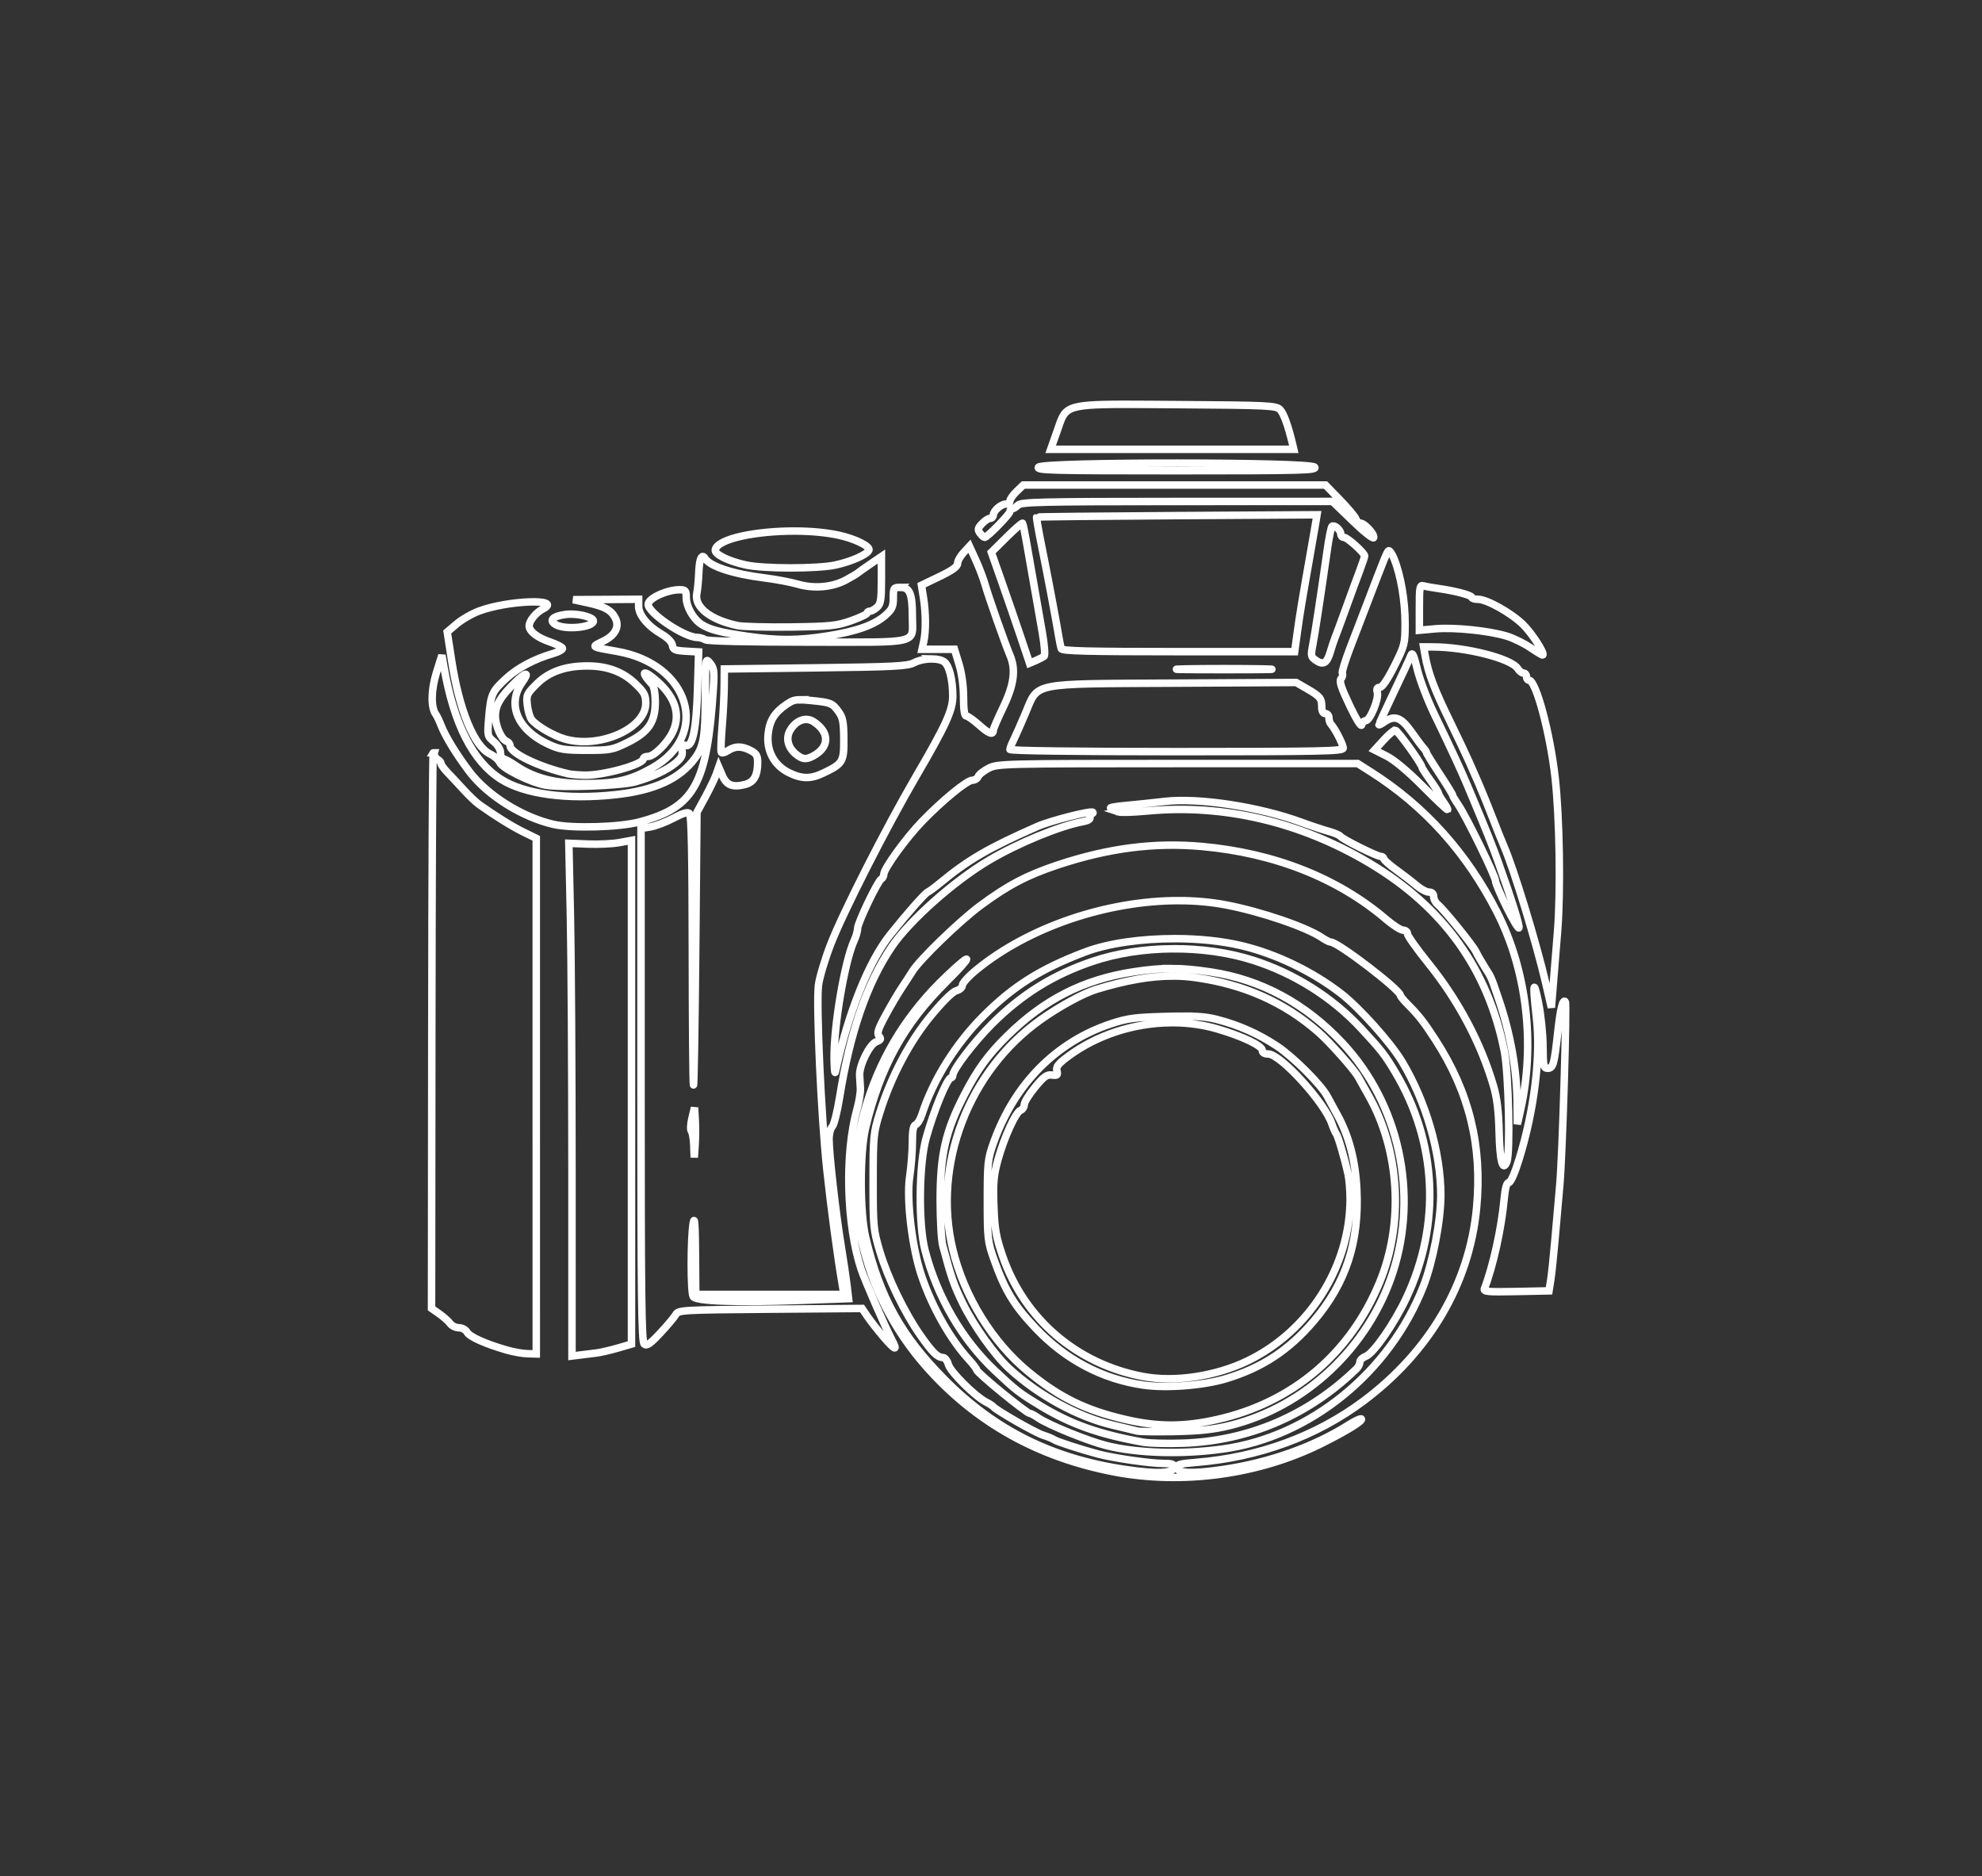 <?xml version="1.0" encoding="UTF-8" standalone="no"?>
<!-- Caetano Ramos -->

<svg
   xmlns:dc="http://purl.org/dc/elements/1.1/"
   xmlns:cc="http://creativecommons.org/ns#"
   xmlns:rdf="http://www.w3.org/1999/02/22-rdf-syntax-ns#"
   xmlns:svg="http://www.w3.org/2000/svg"
   xmlns="http://www.w3.org/2000/svg"
   xmlns:sodipodi="http://sodipodi.sourceforge.net/DTD/sodipodi-0.dtd"
   xmlns:inkscape="http://www.inkscape.org/namespaces/inkscape"
   version="1.1"
   id="svg2"
   width="1107.453"
   height="1048.133"
   viewBox="0 0 1107.453 1048.133"
   sodipodi:docname="imageviewer.svg"
   inkscape:version="0.92.4 (5da689c313, 2019-01-14)">
  <rect x="0" y="0" width="1107.453" height="1048.133" fill="#333333" stroke="none"/>
  <defs
     id="defs6" />
  <sodipodi:namedview
     pagecolor="#ffffff"
     bordercolor="#666666"
     borderopacity="1"
     objecttolerance="10"
     gridtolerance="10"
     guidetolerance="10"
     inkscape:pageopacity="0"
     inkscape:pageshadow="2"
     inkscape:window-width="1600"
     inkscape:window-height="837"
     id="namedview4"
     showgrid="false"
     inkscape:pagecheckerboard="true"
     showguides="false"
     inkscape:zoom="0.4330723"
     inkscape:cx="-313.27931"
     inkscape:cy="425.80872"
     inkscape:window-x="-8"
     inkscape:window-y="-8"
     inkscape:window-maximized="1"
     inkscape:current-layer="g67" />
  <g
     id="g47"
     transform="translate(-2194.402,187.907)">
    <g
       id="g67">
      <g
         id="g825"
         transform="matrix(0.576,0,0,0.576,2565.124,245.693)">
        <path
           id="path720"
           transform="translate(-970.609,-559.421)"
           d="m 1417.463,198.803 c -59.716,0.047 -57.008,3.369 -65.023,26.016 l -6.236,17.623 h 117.918 117.916 l -1.232,-5.195 c -4.221,-17.785 -8.623,-29.851 -12.191,-33.422 -3.772,-3.774 -11.659,-4.152 -98.938,-4.729 -21.328,-0.141 -38.432,-0.304 -52.213,-0.293 z m 50.893,57.033 c -65.878,0 -131.757,1.308 -133.928,3.924 -2.55,3.072 12.588,3.463 133.928,3.463 121.339,0 136.476,-0.391 133.926,-3.463 -2.171,-2.616 -68.048,-3.924 -133.926,-3.924 z m -148.684,21.24 -6.477,6.205 c -3.562,3.413 -6.476,7.569 -6.476,9.236 -1e-4,1.667 -1.737,3.031 -3.859,3.031 -4.784,0 -12.305,6.571 -12.305,10.75 0,1.708 -1.377,3.105 -3.061,3.105 -1.684,0 -5.246,2.338 -7.916,5.195 -4.105,4.393 -4.397,5.82 -1.881,9.236 1.637,2.222 3.635,4.041 4.441,4.041 2.576,0 24.58,-22.534 24.58,-25.172 0,-1.396 0.965,-2.537 2.144,-2.537 1.179,0 3.736,-1.592 5.682,-3.537 3.103,-3.103 22.013,-3.541 154.295,-3.578 l 150.76,-0.043 19.523,18.896 c 10.738,10.393 19.923,17.701 20.41,16.24 1.082,-3.246 -8.775,-14.029 -12.875,-14.084 -1.627,-0.022 -3.589,-1.86 -4.359,-4.082 -0.771,-2.222 -7.722,-10.535 -15.447,-18.473 l -14.045,-14.432 h -146.568 z m 284.912,28.863 -135.656,0.812 c -74.61,0.447 -135.966,1.105 -136.346,1.461 -0.38,0.356 2.02,14.018 5.332,30.359 5.478,27.032 13.574,69.976 16.484,87.441 0.635,3.81 1.564,8.225 2.064,9.812 0.712,2.257 25.489,2.887 113.678,2.887 h 112.768 l 2.607,-19.051 c 2.428,-17.738 4.82,-32.138 13.133,-79.086 1.799,-10.16 3.871,-22.11 4.604,-26.555 z m -285.807,8.184 c -1.159,0.236 -7.779,6.079 -15.379,13.611 l -14.74,14.609 10.256,29.135 c 5.641,16.024 13.982,40.227 18.535,53.785 l 8.279,24.65 6.082,-2.576 c 3.345,-1.417 6.974,-3.324 8.066,-4.238 1.092,-0.914 0.269,-11.367 -1.828,-23.229 -4.446,-25.144 -11.991,-68.214 -15.713,-89.686 -1.431,-8.255 -2.962,-15.469 -3.4,-16.033 -0.027,-0.035 -0.081,-0.045 -0.158,-0.029 z m 301.299,2.645 c -0.378,0.039 -0.708,0.181 -0.971,0.443 -0.846,0.845 -2.831,10.605 -4.412,21.688 -6.64,46.547 -12.235,83.198 -14.277,93.533 -1.972,9.977 -1.71,11.368 2.728,14.484 7.386,5.185 11.029,3.225 14.24,-7.664 1.598,-5.419 3.664,-11.654 4.594,-13.855 0.929,-2.201 5.629,-14.913 10.441,-28.248 4.812,-13.335 10.91,-29.945 13.551,-36.912 2.641,-6.967 4.801,-13.411 4.801,-14.32 0,-2.912 -16.755,-18.039 -19.98,-18.039 -1.71,0 -3.109,-1.432 -3.109,-3.182 0,-3.441 -4.959,-8.199 -7.605,-7.928 z m -521.482,4.967 c -37.64,-0.178 -75.605,7.309 -77.733,18.174 -0.851,4.347 12.248,10.862 29.549,14.697 17.104,3.791 69.345,3.855 86.811,0.105 15.7,-3.371 31.409,-10.376 32.711,-14.588 1.149,-3.717 -13.864,-11.054 -29.467,-14.402 -12.463,-2.674 -27.142,-3.917 -41.871,-3.986 z m 168.834,14.742 -5.754,6.211 c -3.165,3.415 -5.756,8.126 -5.756,10.471 0,3.029 -5.07,6.702 -17.52,12.691 l -17.52,8.43 1.92,12.012 c 2.373,14.852 2.487,32.685 0.274,42.607 l -1.674,7.506 h 15.74 15.74 l 4.406,14.432 c 2.716,8.893 4.406,21.298 4.406,32.326 0,11.682 0.9,17.896 2.59,17.896 1.426,0 7.138,4.048 12.699,8.996 9.439,8.399 13.574,9.851 13.574,4.766 0,-1.17 4.367,-11.24 9.705,-22.377 10.488,-21.883 12.363,-36.478 6.457,-50.268 -4.567,-10.663 -20.681,-56.429 -24.115,-68.49 -1.686,-5.92 -5.79,-16.714 -9.119,-23.986 z m 406.793,4.346 c -0.166,-0.007 -0.312,0.052 -0.434,0.182 -1.688,1.802 -3.895,7.264 -20.818,51.527 -4.129,10.795 -11.468,29.917 -16.313,42.494 -4.844,12.577 -8.238,23.793 -7.539,24.924 0.699,1.131 0.139,3.422 -1.246,5.09 -1.891,2.278 0.194,8.722 8.371,25.877 6.408,13.443 11.233,21.179 11.725,18.801 0.46,-2.222 2.19,-4.041 3.846,-4.041 4.158,0 12.891,-21.139 11.279,-27.303 -0.946,-3.619 -0.276,-5.023 2.397,-5.023 2.358,0 7.504,-7.554 14.125,-20.736 10.027,-19.965 10.414,-21.504 10.414,-41.412 0,-21.802 -4.169,-46.317 -10.615,-62.428 -1.859,-4.645 -4.028,-7.903 -5.191,-7.951 z m -665.496,5.564 c -2.026,-0.013 -3.455,5.564 -3.852,15.742 -0.281,7.197 -1.151,16.273 -1.933,20.172 -2.63,13.106 13.082,25.511 39.389,31.096 5.08,1.079 28.46,1.701 51.955,1.385 38.236,-0.515 44.354,-1.152 58.305,-6.078 8.572,-3.027 15.586,-6.346 15.586,-7.375 0,-1.029 1.218,-1.869 2.705,-1.869 1.488,0 4.603,-1.72 6.926,-3.822 3.545,-3.208 4.223,-7.461 4.223,-26.506 v -22.686 l -10.967,7.457 c -6.032,4.101 -11.488,7.976 -12.123,8.611 -0.635,0.635 -5.59,3.568 -11.01,6.52 -13.25,7.215 -31.098,8.843 -46.891,4.273 -6.89,-1.993 -21.359,-4.729 -32.154,-6.078 -30.695,-3.837 -53.157,-11.176 -57.949,-18.93 -0.793,-1.283 -1.534,-1.908 -2.209,-1.912 z m 697.977,28.289 c -2.518,-0.026 -2.82,3.723 -2.82,21.18 v 22.107 l 15.586,-1.406 c 18.001,-1.624 51.793,1.829 69.045,7.053 6.542,1.981 16.932,7.039 23.09,11.242 6.158,4.203 11.529,7.413 11.935,7.131 2.204,-1.529 -10.559,-21.296 -19.127,-29.623 -11.668,-11.339 -35.099,-24.447 -43.703,-24.447 -3.315,0 -6.025,-0.841 -6.025,-1.871 0,-2.054 -16.029,-6.301 -32.328,-8.566 -5.715,-0.794 -12.209,-1.958 -14.432,-2.586 -0.456,-0.129 -0.861,-0.209 -1.221,-0.213 z m -506.143,1.691 c -6.714,0 -6.984,0.394 -6.984,10.152 0,8.665 -1.156,11.165 -7.893,17.08 -10.579,9.289 -27.716,15.377 -55.883,19.854 -28.705,4.562 -48.226,4.632 -78.234,0.281 -26.449,-3.835 -36.349,-6.434 -44.266,-11.621 -7.879,-5.163 -14.597,-17.088 -14.607,-25.932 -0.008,-6.71 -0.704,-7.506 -6.59,-7.506 -12.241,0 -30.363,8.435 -30.363,14.133 0,8.454 34.879,31.984 47.561,32.086 2.417,0.019 5.952,1.042 7.857,2.273 2.093,1.352 41.586,2.252 99.787,2.273 111.019,0.041 101.103,2.499 101.103,-25.062 0,-21.821 -2.539,-28.012 -11.488,-28.012 z m -254.057,11.545 -31.75,0.184 -31.75,0.184 14.133,3.074 c 16.357,3.558 22.552,6.919 26.561,14.408 4.626,8.644 0.25,17.125 -11.834,22.938 -11.67,5.613 -12.169,5.26 13.859,9.793 70.382,12.257 90.964,80.923 33.877,113.021 -21.137,11.884 -34.724,15.114 -63.896,15.188 -29.828,0.075 -50.536,-5.21 -68.533,-17.492 -5.309,-3.623 -10.764,-6.588 -12.123,-6.588 -1.359,0 -2.471,-2.504 -2.471,-5.566 0,-3.266 -2.678,-7.821 -6.479,-11.02 -6.41,-5.394 -6.462,-5.654 -4.875,-24.123 1.886,-21.951 3.093,-24.618 16.924,-37.367 10.925,-10.07 27.48,-18.846 45.23,-23.98 5.715,-1.653 9.871,-4.034 9.236,-5.289 -0.635,-1.255 -6.093,-3.953 -12.129,-5.996 -12.412,-4.202 -20.222,-10.306 -20.146,-15.746 0.067,-4.795 6.638,-12.822 13.289,-16.23 20.299,-10.401 -34.062,-8.541 -62.229,2.129 -6.766,2.563 -16.414,8.149 -21.438,12.414 l -9.133,7.754 4.234,27.451 c 7.473,48.449 21.88,83.489 37.396,90.953 3.96,1.905 8.116,5.542 9.236,8.082 2.58,5.853 29.687,19.369 44.145,22.012 15.444,2.823 73.345,0.782 87.213,-3.074 16.464,-4.578 31.177,-11.473 39.51,-18.518 5.629,-4.759 6.941,-7.407 6.031,-12.168 -0.991,-5.184 -0.504,-5.875 3.293,-4.67 6.973,2.213 10.624,-14.98 11.809,-55.613 l 1.023,-35.084 -12.367,-0.707 c -10.706,-0.612 -12.463,-1.385 -13.086,-5.766 -0.443,-3.112 -4.57,-7.315 -10.725,-10.922 -13.253,-7.767 -22.037,-18.496 -22.037,-26.914 z m -64.896,14.43 c -0.665,-0.013 -1.325,-0.012 -1.977,0.002 -1.49,0.032 -2.936,0.136 -4.295,0.322 -12.501,1.713 -16.275,5.902 -8.973,9.961 9.411,5.231 36.268,2.495 36.268,-3.695 0,-3.27 -11.05,-6.395 -21.023,-6.59 z m 826.379,31.752 1.525,8.66 c 2.944,16.72 8.684,32.02 23.17,61.768 8.04,16.51 16.671,34.693 19.18,40.408 2.509,5.715 6.843,15.588 9.631,21.938 2.788,6.35 8.69,20.896 13.115,32.326 4.426,11.43 9.42,23.899 11.098,27.709 9.598,21.797 31.753,94.378 40.881,133.928 l 5.33,23.09 1.6,-19.627 c 0.88,-10.795 2.864,-35.214 4.406,-54.264 3.11,-38.41 1.98,-110.434 -2.336,-148.936 -4.855,-43.311 -18.611,-94.672 -25.355,-94.672 -1.341,-10e-6 -2.439,-1.558 -2.439,-3.463 0,-1.905 -1.309,-3.465 -2.908,-3.465 -1.599,0 -4.134,-1.964 -5.633,-4.363 -6.065,-9.712 -50.117,-20.956 -82.348,-21.02 z m -11.221,6.844 c -0.38,-0.054 -0.721,0.375 -1.045,1.238 -0.956,2.54 -8.341,18.493 -16.414,35.451 -8.073,16.958 -14.678,31.305 -14.678,31.881 0,0.576 2.308,-0.57 5.131,-2.547 9.962,-6.978 16.363,-4.713 26.215,9.271 4.984,7.076 10.362,14.274 11.949,15.998 1.587,1.724 2.887,3.737 2.887,4.475 0,0.737 5.714,10.019 12.699,20.625 6.985,10.606 12.701,19.902 12.701,20.658 0,0.756 2.576,5.169 5.725,9.809 7.889,11.625 35.838,68.907 35.838,73.449 0,2.033 4.925,13.611 10.945,25.73 6.02,12.119 11.313,20.933 11.762,19.588 0.804,-2.413 -6.982,-27.135 -20.092,-63.797 -6.062,-16.952 -11.125,-29.537 -29.613,-73.592 -6.543,-15.59 -15.482,-34.869 -32.705,-70.533 -6.468,-13.393 -13.751,-32.615 -16.186,-42.717 -2.482,-10.298 -3.979,-14.825 -5.119,-14.988 z m -941.109,1.238 -5.309,16.943 c -5.249,16.756 -5.461,33.98 -0.5,40.551 1.055,1.398 3.336,6.18 5.068,10.625 4.205,10.79 14.841,28.166 27.381,44.736 17.524,23.156 51.159,44.235 81.756,51.236 17.83,4.08 63.869,2.77 83.174,-2.365 53.587,-14.256 65.773,-36.294 71.785,-129.824 1.053,-16.384 0.622,-19.61 -3.242,-24.246 -4.441,-5.328 -4.458,-5.214 -4.547,31.6 -0.097,39.942 -1.655,49.264 -10.164,60.797 -14.688,19.909 -39.164,31.102 -77,35.217 -46.968,5.108 -88.126,-0.433 -111.086,-14.957 -27.291,-17.263 -45.735,-53.532 -55.314,-108.766 z m 475.852,3.588 c -6.051,-0.118 -12.9,1.148 -17.842,3.715 -6.393,3.32 -19.307,3.986 -95.713,4.934 l -88.322,1.094 -0.111,16.426 c -0.062,9.034 -0.972,26.818 -2.022,39.518 -1.05,12.7 -1.422,23.926 -0.828,24.947 0.594,1.022 3.544,0.244 6.557,-1.73 6.91,-4.527 13.254,-4.547 21.918,-0.066 5.523,2.856 6.812,5.013 6.812,11.395 0,12.877 -3.606,19.325 -12.031,21.508 -12.128,3.143 -18.059,0.872 -22.1,-8.457 l -3.613,-8.342 -2.436,6.928 c -1.34,3.81 -6.096,13.681 -10.568,21.936 l -8.133,15.01 -1.217,133.926 c -0.669,73.66 -1.642,132.37 -2.162,130.465 -0.52,-1.905 -1.013,-61.34 -1.094,-132.076 -0.101,-89.115 -0.914,-129.382 -2.648,-131.119 -1.8,-1.804 -6.249,-0.535 -15.848,4.514 -7.34,3.861 -17.385,7.666 -22.32,8.455 l -8.975,1.436 v 248.803 c 0,206.041 0.536,249.248 3.117,251.391 2.444,2.029 5.807,-0.295 15.586,-10.77 6.858,-7.346 13.622,-15.397 15.029,-17.891 2.463,-4.364 5.902,-4.56 91.617,-5.236 l 89.059,-0.703 5.535,8.146 c 3.045,4.481 10.04,13.377 15.545,19.77 10.855,12.604 13.739,13.739 8.236,3.242 -6.962,-13.281 -26.378,-57.737 -30.139,-69.008 -14.249,-42.708 -16.112,-112.426 -4.146,-155.096 2.077,-7.407 3.598,-16.585 3.381,-20.395 -0.217,-3.81 -0.545,-9.524 -0.729,-12.699 -0.549,-9.493 9.574,-30.132 15.973,-32.564 4.627,-1.759 5.147,-2.76 2.861,-5.514 -2.256,-2.718 -1.048,-6.597 6.277,-20.168 4.988,-9.24 12.105,-21.343 15.818,-26.895 3.713,-5.552 8.31,-12.628 10.215,-15.727 6.965,-11.328 45.578,-48.72 65.809,-63.729 26.637,-19.761 45.444,-29.642 75.299,-39.559 49.218,-16.348 93.836,-22.058 139.867,-17.9 70.25,6.345 131.756,30.667 178.543,70.604 6.828,5.828 14.293,10.596 16.592,10.596 2.299,0 4.18,1.563 4.18,3.475 0,1.911 9.122,14.782 20.271,28.6 29.053,36.007 50.992,77.358 63.227,119.172 3.363,11.494 4.926,24.401 5.408,44.676 0.661,27.809 3.455,38.738 7.422,29.023 3.552,-8.699 1.816,-86.321 -2.408,-107.666 -15.701,-79.345 -58.948,-139.623 -130.865,-182.402 -67.038,-39.877 -141.118,-57.331 -214.576,-50.559 -15.468,1.426 -26.909,1.736 -29.483,0.852 l 0.449,-0.092 -0.717,-0.004 c -0.127,-0.064 -0.221,-0.133 -0.268,-0.207 -0.728,-1.153 -3.401,-2.557 -5.941,-3.121 -2.54,-0.564 3.693,-1.77 13.854,-2.68 10.16,-0.91 27.305,-2.696 38.1,-3.969 32.718,-3.858 91.69,5.135 132.773,20.248 8.89,3.27 20.66,7.185 26.156,8.697 5.496,1.512 10.691,3.719 11.545,4.904 2.064,2.865 35.395,19.475 39.076,19.473 1.587,-8.6e-4 2.885,0.95 2.885,2.111 0,1.162 5.456,6.043 12.123,10.848 6.668,4.804 15.535,11.646 19.707,15.205 4.172,3.559 9.627,6.471 12.123,6.471 2.9,0 4.539,1.566 4.539,4.336 0,2.384 1.72,5.761 3.824,7.504 6.237,5.167 34.152,39.635 37.164,45.889 1.529,3.175 5.393,9.928 8.588,15.008 6.761,10.75 5.987,8.97 13.555,31.174 11.478,33.677 17.566,68.03 17.879,100.887 l 0.195,20.34 3.117,-13.855 c 14.4,-63.99 5.911,-135.512 -22.748,-191.654 -29.431,-57.655 -69.89,-102.705 -122.078,-135.934 l -13.166,-8.383 h -174.539 c -168.716,0 -174.834,0.151 -183.398,4.52 -4.873,2.486 -9.473,6.123 -10.225,8.082 -0.752,1.959 -3.277,3.561 -5.609,3.561 -5.222,0 -28.975,19.451 -48.834,39.986 -15.537,16.067 -37.123,45.876 -37.123,51.266 0,1.731 -1.131,3.849 -2.514,4.703 -3.598,2.224 -22.887,42.549 -22.887,47.848 0,2.44 -1.507,7.711 -3.35,11.713 -9.165,19.904 -19.908,83.207 -19.455,114.648 0.137,9.525 0.699,15.239 1.248,12.699 12.356,-57.167 32.253,-106.924 53.283,-133.246 16.007,-20.035 33.572,-39.925 36.287,-41.09 1.48,-0.635 6.785,-4.534 11.789,-8.664 27.518,-22.713 46.935,-34.011 94.533,-55 12.561,-5.539 51.97,-15.598 53.828,-13.74 0.663,0.663 0.026,1.205 -1.416,1.205 -1.442,0 -2.074,1.43 -1.402,3.18 0.839,2.187 -1.302,3.656 -6.854,4.697 -22.645,4.248 -62.649,20.72 -90.982,37.463 -34.111,20.157 -77.076,58.354 -94.449,83.969 -23.943,35.301 -40.468,83.087 -50.58,146.256 -2.204,13.766 -5.397,26.423 -7.098,28.123 -1.7,1.7 -3.092,7.188 -3.092,12.195 0,13.666 6.58,71.956 11.521,102.061 2.397,14.605 5.048,32.412 5.889,39.57 l 1.529,13.014 -47.688,1.703 c -61.651,2.202 -100.18,0.84 -103.016,-3.643 -2.554,-4.036 -2.534,-57.032 0.027,-71.426 1.293,-7.264 1.937,1.594 2.139,29.441 l 0.289,39.832 h 71.883 71.885 l -1.482,-8.66 c -4.85,-28.32 -11.034,-74.358 -15.121,-112.568 -5.446,-50.913 -10.393,-159.511 -8.135,-178.576 0.852,-7.192 6.168,-25.026 11.812,-39.631 11.928,-30.862 53.631,-112.903 82.75,-162.791 29.259,-50.127 35.8,-64.485 35.734,-78.443 -0.075,-15.86 -3.499,-29.367 -8.342,-32.908 -2.467,-1.804 -6.692,-2.732 -11.398,-2.824 z m -334.643,6.803 c -21.572,0 -37.433,5.648 -49.357,17.572 -9.584,9.584 -10.069,10.692 -8.961,20.523 0.644,5.716 2.584,12.093 4.309,14.172 5.17,6.23 20.992,15.412 32.066,18.607 33.588,9.693 78.51,-10.151 78.51,-34.68 0,-7.942 -1.455,-10.671 -10.104,-18.957 -12.151,-11.643 -27.232,-17.238 -46.463,-17.238 z m 617.674,2.604 c -13.602,0 -27.205,0.096 -37.523,0.287 -20.637,0.383 -3.751,0.697 37.523,0.697 41.275,0 58.159,-0.315 37.522,-0.697 -10.319,-0.191 -23.92,-0.287 -37.522,-0.287 z m -561.852,4.266 c -1.674,0.168 0.369,4.054 7.094,11.184 1.643,1.742 2.887,8.978 2.887,16.795 0,19.635 -6.686,29.435 -26.854,39.363 -14.587,7.181 -16.908,7.622 -39.922,7.59 -21.342,-0.029 -26.042,-0.783 -37.135,-5.953 -29.827,-13.903 -40.319,-38.73 -25.289,-59.838 7.696,-10.808 3.82,-10.502 -7.416,0.586 -13.812,13.63 -18.367,21.413 -18.508,31.637 -0.132,9.58 5.705,22.868 10.926,24.871 1.839,0.706 3.342,2.632 3.342,4.281 0,7.128 28.11,20.659 56.574,27.232 2.54,0.587 9.488,1.187 15.441,1.334 18.302,0.453 57.293,-10.387 57.293,-15.928 0,-1.253 2.045,-2.277 4.543,-2.277 5.746,0 18.796,-12.925 23.891,-23.662 7.781,-16.397 2.843,-33.06 -14.418,-48.654 -6.601,-5.964 -10.972,-8.709 -12.449,-8.561 z m 631.662,9.172 -117.455,0.639 c -141.928,0.772 -132.316,-1.176 -145.287,29.439 -4.588,10.829 -9.813,22.633 -11.613,26.229 -1.8,3.595 -3.273,7.491 -3.273,8.658 0,1.27 64.921,2.121 161.637,2.121 140.65,0 161.635,-0.44 161.635,-3.393 0,-3.456 -7.967,-19.063 -11.764,-23.045 -1.15,-1.206 -2.09,-4.066 -2.09,-6.352 0,-2.286 -1.56,-4.156 -3.465,-4.156 -2.231,0 -3.475,-2.26 -3.498,-6.35 -0.047,-8.424 -1.524,-10.263 -14.127,-17.58 z m -481.395,16.754 c 2.526,-0.01 5.64,0.229 9.803,0.641 20.194,1.995 21.466,2.486 27.451,10.582 4.401,5.953 5.216,10.054 5.34,26.869 0.164,22.17 -0.927,23.966 -20.092,33.125 -12.172,5.817 -21.04,5.638 -33.568,-0.68 -14.097,-7.109 -21.535,-21.233 -19.742,-37.49 1.427,-12.944 6.199,-20.617 17.733,-28.506 4.802,-3.284 7.518,-4.518 13.076,-4.541 z m 5.842,19.061 c -5.608,0.1 -11.349,3.804 -15.242,10.395 -4.628,7.835 -2.24,17.202 6.045,23.713 6.011,4.724 9.414,5.022 16.148,1.418 16.112,-8.623 16.296,-22.962 0.428,-33.359 -2.308,-1.512 -4.83,-2.211 -7.379,-2.166 z m 571.658,10.49 c -1.378,0 -6.447,4.313 -11.266,9.584 l -8.762,9.584 11.869,6.002 c 7.314,3.699 20.749,14.958 35.006,29.34 12.724,12.835 23.509,23.026 23.965,22.646 0.456,-0.38 -1.363,-3.768 -4.041,-7.529 -2.679,-3.762 -4.871,-7.593 -4.871,-8.516 0,-0.922 -3.637,-6.741 -8.082,-12.928 -4.445,-6.187 -8.082,-11.813 -8.082,-12.502 0,-3.1 -23.5,-35.682 -25.736,-35.682 z m -933.191,21.906 c -0.619,1.253 -1.238,120.03 -1.383,267.15 l -0.268,271.736 7.504,5.258 c 4.127,2.892 8.864,7.12 10.523,9.395 1.66,2.275 5.518,4.135 8.576,4.135 3.068,0 6.598,1.936 7.873,4.318 2.348,4.388 17.38,11.162 38.26,17.24 6.35,1.849 15.443,3.469 20.205,3.602 l 8.658,0.24 V 869.838 619.783 l -12.34,-6.053 c -11.134,-5.46 -27.545,-15.64 -42.971,-26.654 -3.116,-2.225 -9.871,-8.647 -15.01,-14.271 -5.139,-5.624 -12.201,-13.193 -15.693,-16.82 -3.492,-3.627 -6.35,-7.546 -6.35,-8.709 0,-1.163 -1.442,-2.945 -3.205,-3.961 -1.763,-1.016 -3.722,-3.925 -4.352,-6.465 -0.01,-0.04 -0.019,-0.051 -0.029,-0.031 z m 192.312,84.943 -11.879,2.158 c -6.534,1.188 -20.208,1.824 -30.385,1.416 l -18.502,-0.742 1.516,70.428 c 0.834,38.735 1.518,150.631 1.52,248.658 l 0.004,178.231 8.082,-1.008 c 4.445,-0.555 11.458,-1.424 15.586,-1.93 4.127,-0.505 13.479,-2.656 20.781,-4.781 l 13.277,-3.863 V 866.045 Z m 531.154,58.436 c -68.963,-0.114 -145.573,25.211 -196.898,67.418 -7.293,5.998 -13.267,12.611 -13.277,14.695 -0.01,2.113 -2.578,4.434 -5.805,5.244 -3.538,0.888 -13.005,10.164 -24.344,23.855 -20.898,25.233 -38.941,59.282 -49.869,94.109 -6.238,19.881 -6.522,22.785 -6.555,66.965 -0.032,44.12 0.259,47.16 6.533,68.117 7.678,25.646 24.035,59.477 39.197,81.074 11.863,16.898 16.616,21.593 21.916,21.645 1.97,0.019 4.371,3.075 5.385,6.854 1.896,7.067 25.683,30.768 36.418,36.287 3.284,1.689 6.49,3.74 7.125,4.559 2.713,3.499 40.363,25.075 48.103,27.566 4.658,1.5 9.507,3.491 10.777,4.424 2.483,1.825 25.798,9.418 42.719,13.914 15.098,4.012 50.181,9.097 63.092,9.145 9.348,0.035 11.015,0.69 10.371,4.082 -1.086,5.72 -16.573,6.289 -47.318,1.734 -70.998,-10.517 -126.356,-38.146 -175.162,-87.42 -41.981,-42.384 -62.607,-79.568 -76.387,-137.717 -5.793,-24.445 -5.818,-82.229 -0.047,-106.219 14.314,-59.499 37.019,-100.589 78.152,-141.432 26.243,-26.058 26.539,-30.616 0.375,-5.771 -36.652,34.804 -61.995,75.057 -76.953,122.23 -27.665,87.249 -5.776,185.408 57.225,256.619 47.7,53.917 108.057,87.811 181.662,102.016 66.707,12.874 140.999,2.796 201.551,-27.34 24.374,-12.13 40.669,-22.153 38.898,-23.924 -0.707,-0.707 -6.259,1.876 -12.34,5.738 -33.364,21.19 -76.857,36.669 -121.508,43.244 -29.869,4.399 -43.906,3.927 -44.935,-1.508 -0.601,-3.172 2.406,-4.04 18.453,-5.326 60.7,-4.866 116.844,-25.468 162.523,-59.637 64.013,-47.883 102.659,-113.935 109.576,-187.287 5.665,-60.078 -7.09,-112.164 -39.871,-162.826 -11.274,-17.424 -16.055,-23.564 -26.6,-34.168 -4.128,-4.151 -7.504,-8.233 -7.504,-9.07 0,-5.325 -60.534,-51.666 -67.49,-51.666 -1.223,0 -4.982,-1.886 -8.354,-4.191 -14.896,-10.186 -58.732,-25.214 -92.719,-31.785 -14.695,-2.841 -30.203,-4.222 -46.117,-4.248 z m -3.467,36.865 c 22.272,0.048 44.498,2.223 63.438,6.662 33.519,7.856 69.154,24.942 97.211,46.609 17.779,13.729 48.231,47.72 59.232,66.117 23.167,38.741 37.528,88.275 37.518,129.428 0,24.567 -7.711,64.863 -16.867,88.205 -32.831,83.696 -109.807,146.245 -194.412,157.976 -39.823,5.522 -82.948,4.262 -113.145,-3.303 -17.788,-4.457 -56.528,-20.198 -66.164,-26.885 -3.371,-2.339 -7.008,-4.296 -8.082,-4.348 -3.356,-0.161 -51.325,-39.388 -51.49,-42.107 -0.06,-0.986 -3.453,-5.47 -7.541,-9.963 -18.172,-19.97 -35.24,-50.035 -45.758,-80.607 -9.377,-27.258 -15.101,-74.506 -11.754,-97.01 1.43,-9.614 2.6,-24.599 2.6,-33.301 0,-11.428 0.897,-16.167 3.23,-17.062 1.777,-0.682 4.521,-5.209 6.096,-10.061 10.927,-33.654 32.724,-68.486 59.797,-95.559 28.899,-28.899 55.122,-45.385 98.285,-61.793 22.61,-8.595 55.256,-13.07 87.807,-13 z m -2.658,9.84 c -27.1,0.171 -54.115,4.238 -77.627,12.18 -38.23,12.913 -69.047,32.082 -97.758,60.809 -17.521,17.53 -37.918,44.273 -37.918,49.713 0,1.34 -0.793,2.436 -1.764,2.436 -3.582,0 -16.693,31.722 -24.109,58.334 -7.084,25.418 -7.668,83.812 -1.092,109.074 11.737,45.09 35.821,86.516 67.797,116.609 20.537,19.328 23.333,21.49 43.9,33.977 29.796,18.089 57.183,27.802 99.994,35.455 5.715,1.022 22.86,1.456 38.1,0.967 63.93,-2.053 122.339,-27.058 168.887,-72.297 1.727,-1.678 3.141,-4.561 3.141,-6.406 0,-1.846 2.535,-4.32 5.635,-5.498 7.685,-2.922 27.51,-31.4 39.418,-56.625 33.61,-71.194 29.811,-150.766 -10.434,-218.508 -10.313,-17.359 -13.913,-21.986 -33.465,-43.014 -27.989,-30.102 -64.575,-53.197 -104.568,-66.01 -23.852,-7.642 -51.037,-11.367 -78.137,-11.195 z m -1.103,19.121 c 11.44,0.025 23.056,1.133 37.773,3.332 49.035,7.327 92.249,30.63 128.215,69.143 54.605,58.471 73.68,145.562 48.691,222.324 -23.717,72.856 -84.769,130.243 -157.951,148.471 -15.317,3.815 -29.11,5.334 -53.029,5.834 -17.78,0.372 -34.405,0.164 -36.945,-0.461 -2.54,-0.625 -13.449,-3.236 -24.244,-5.801 -33.868,-8.047 -71.96,-28.941 -100.166,-54.943 -14.005,-12.911 -34.3,-41.415 -44.82,-62.949 -8.669,-17.744 -11.355,-25.475 -19.508,-56.145 -1.35,-5.08 -2.467,-24.821 -2.482,-43.871 -0.036,-44.553 5.129,-67.121 23.51,-102.703 12.573,-24.34 23.133,-38.812 41.527,-56.91 36.016,-35.436 74.12,-54.733 122.721,-62.148 14.008,-2.137 25.27,-3.196 36.709,-3.172 z m 1.455,7.336 c -21.825,-0.04 -45.764,4.162 -74.473,12.924 -12.504,3.816 -35.516,16.344 -53.746,29.26 -70.219,49.751 -105.184,140.82 -85.523,222.75 10.97,45.714 38.281,90.003 73.328,118.912 30.059,24.794 55.421,37.24 94.168,46.215 v 0 c 31.562,7.307 56.834,7.308 89.207,0 72.844,-16.444 128.599,-63.515 157.307,-132.805 23.778,-57.391 19.65,-127.889 -10.621,-181.42 -4.011,-7.094 -8.525,-15.156 -10.031,-17.916 -3.882,-7.113 -27.865,-34.049 -38.826,-43.607 -33.345,-29.079 -72.643,-46.457 -119.57,-52.875 -6.903,-0.944 -13.944,-1.428 -21.219,-1.441 z m 350.504,10.895 c -0.915,-0.184 -0.296,9.901 1.969,29.477 4.323,37.371 -2.071,89.55 -16.838,137.395 -4.152,13.454 -8.163,22.514 -9.967,22.514 -2.064,0 -3.515,5.295 -4.586,16.74 -2.623,28.022 -10.619,64.232 -19.014,86.109 -1.168,3.043 2.838,3.417 30.629,2.857 l 31.973,-0.644 1.652,-10.391 c 0.908,-5.715 2.724,-22.86 4.035,-38.1 1.311,-15.24 3.461,-39.659 4.777,-54.264 2.547,-28.253 7.006,-175.899 5.367,-177.732 -2.465,-2.757 -4.831,6.773 -7.322,29.5 -3.448,31.456 -4.465,35.088 -9.832,35.088 -3.936,0 -4.363,-2.03 -4.488,-21.359 -0.076,-11.747 -2.037,-30.711 -4.357,-42.141 -2.028,-9.989 -3.372,-14.923 -3.998,-15.049 z m -339.818,28 c 15.044,0.015 23.205,0.942 32.022,3.227 21.194,5.492 39.713,13.712 57.943,25.723 15.89,10.469 43.028,37.568 49.016,48.945 1.776,3.375 6.098,11.332 9.604,17.682 11.325,20.515 17.499,43.877 18.939,71.684 2.676,51.642 -10.4,91.717 -41.986,128.695 -23.997,28.093 -49.83,45.067 -84.695,55.65 -22.051,6.694 -58.046,9.48 -80.455,6.226 -39.679,-5.761 -75.23,-24.479 -104.058,-54.785 -21.203,-22.289 -29.93,-36.605 -40.611,-66.617 -6.244,-17.545 -6.574,-20.444 -6.574,-57.727 0,-36.8 0.389,-40.337 6.221,-56.572 20.326,-56.585 60.529,-97.143 113.803,-114.801 15.926,-5.279 23.383,-6.266 53.217,-7.057 6.823,-0.181 12.602,-0.278 17.617,-0.273 z m -13.143,6.35 c -35.398,0.361 -71.481,11.84 -99.588,32.834 -9.474,7.077 -11.662,9.916 -10.645,13.809 1.098,4.197 0.41,4.786 -4.799,4.113 -4.992,-0.644 -7.942,1.485 -16.486,11.898 -5.724,6.976 -10.406,14.543 -10.406,16.814 0,2.271 -1.599,4.743 -3.551,5.492 -4.811,1.846 -16.057,26.485 -22.037,48.281 -4.077,14.86 -4.729,22.347 -3.894,44.646 0.848,22.658 2.17,30.165 8.562,48.652 21.104,61.028 72.011,104.578 136.373,116.662 30.626,5.75 70.62,-0.31 101.6,-15.396 59.48,-28.966 98.891,-91.275 99.053,-156.607 0.02,-8.255 -0.877,-19.166 -1.994,-24.246 -3.437,-15.631 -9.646,-36.823 -11.5,-39.254 -0.969,-1.27 -2.882,-5.64 -4.25,-9.711 -6.926,-20.602 -49.825,-67.645 -61.688,-67.645 -3.582,0 -5.766,-1.309 -5.766,-3.457 0,-4.537 -19.392,-13.788 -43.773,-20.881 -13.392,-3.896 -27.51,-5.861 -41.787,-6.006 -1.14,-0.012 -2.282,-0.012 -3.424,0 z m -461.771,82.299 0.717,12.123 c 0.395,6.667 0.336,17.577 -0.131,24.244 l -0.848,12.123 -0.428,-11.66 c -0.235,-6.413 -1.297,-12.649 -2.363,-13.855 -1.066,-1.206 -0.816,-6.869 0.557,-12.584 z"
           style="opacity:1;fill:none;fill-opacity:0.976;stroke:#ffffff;stroke-width:7.253;stroke-miterlimit:4;stroke-dasharray:none;stroke-opacity:1"
           inkscape:connector-curvature="0" />
      </g>
    </g>
  </g>
</svg>
